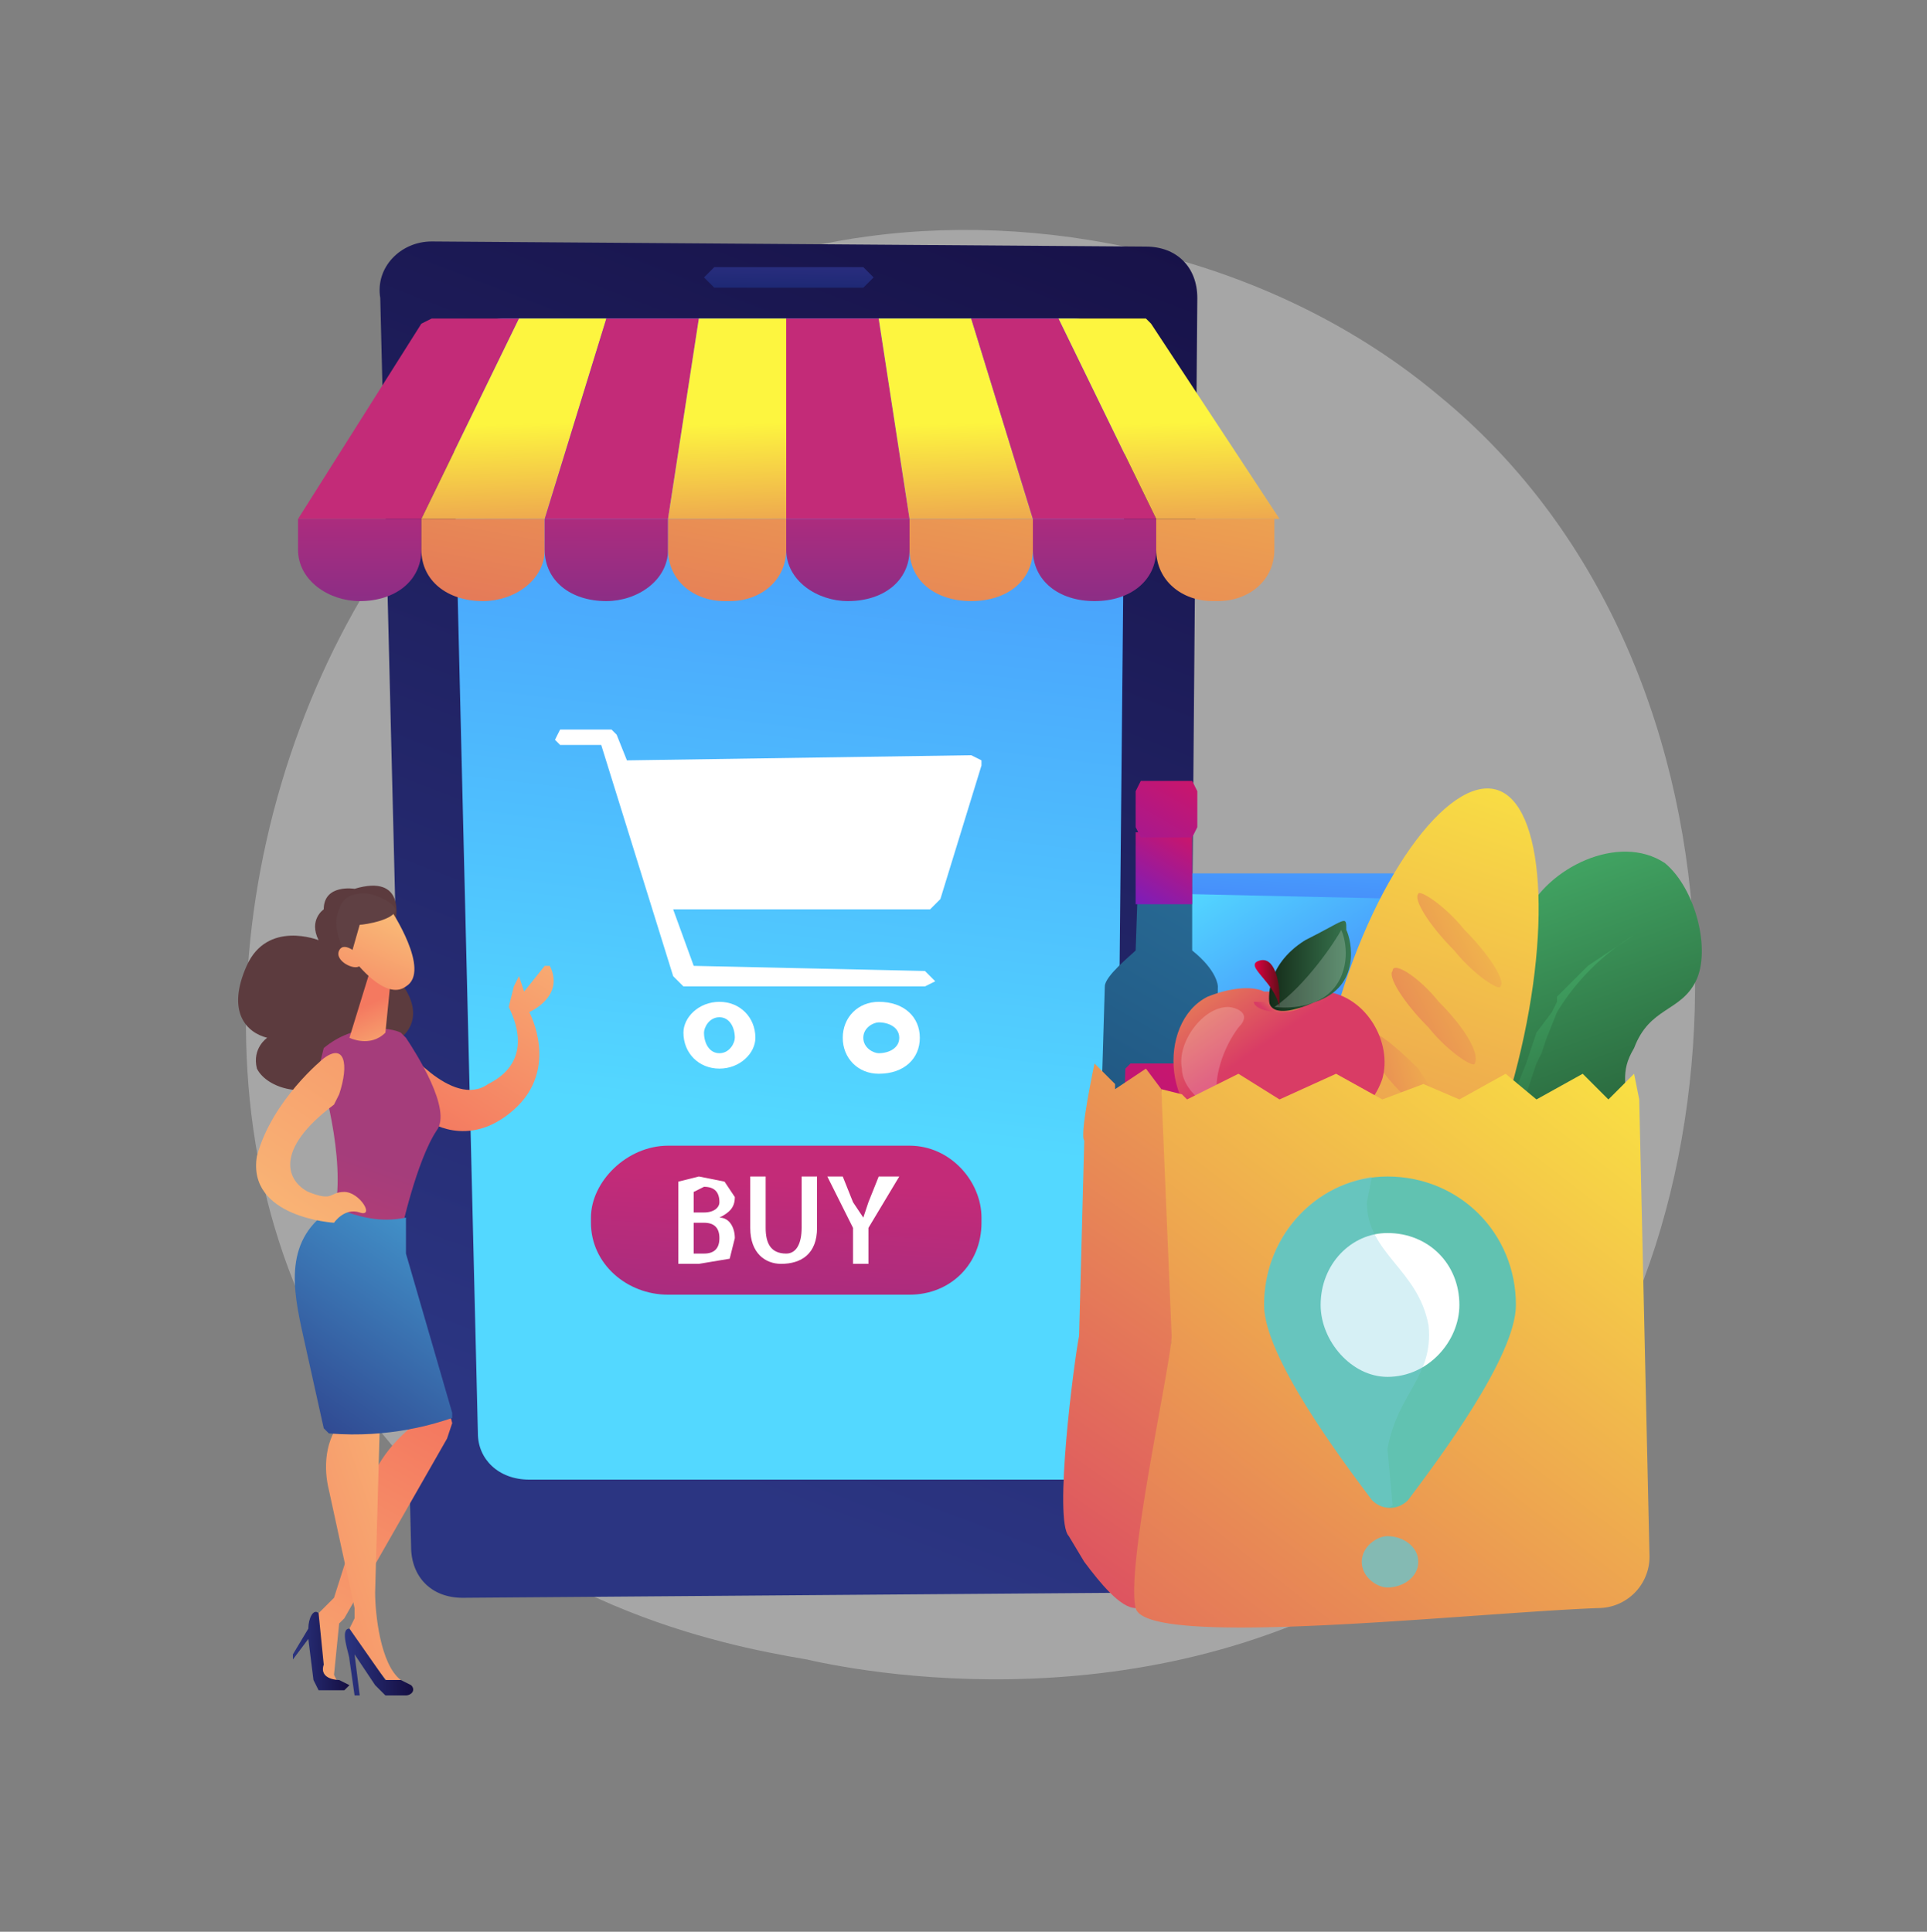<svg xmlns="http://www.w3.org/2000/svg" fill="none" viewBox="0 0 375 376">
<rect x="0" y="0" width="375" height="376" fill="#808080" stroke="none"/>
<defs>
    <linearGradient id="a" x1="113.6" x2="216.6" y1="279.1" y2="11.6" gradientUnits="userSpaceOnUse">
      <stop stop-color="#2B3582"/>
      <stop offset="1" stop-color="#150E42"/>
    </linearGradient>
    <linearGradient id="b" x1="147.6" x2="185.9" y1="218.4" y2="-100" gradientUnits="userSpaceOnUse">
      <stop stop-color="#53D8FF"/>
      <stop offset="1" stop-color="#3840F7"/>
    </linearGradient>
    <linearGradient id="c" x1="154.4" x2="153.8" y1="15.8" y2="56.6" gradientUnits="userSpaceOnUse">
      <stop stop-color="#8D55D1"/>
      <stop offset="1" stop-color="#1C2873"/>
    </linearGradient>
    <linearGradient id="d" x1="79.4" x2="79.4" y1="112.8" y2="290.5" gradientUnits="userSpaceOnUse">
      <stop stop-color="#C32B78"/>
      <stop offset="1" stop-color="#593092"/>
    </linearGradient>
    <linearGradient id="e" x1="100.1" x2="101.4" y1="82.5" y2="128.3" gradientUnits="userSpaceOnUse">
      <stop stop-color="#FDF53F"/>
      <stop offset="1" stop-color="#D93C65"/>
    </linearGradient>
    <linearGradient id="f" x1="120.8" x2="120.8" y1="113.2" y2="291.8" gradientUnits="userSpaceOnUse">
      <stop stop-color="#C32B78"/>
      <stop offset="1" stop-color="#593092"/>
    </linearGradient>
    <linearGradient id="g" x1="141.5" x2="142.8" y1="82.5" y2="128.7" gradientUnits="userSpaceOnUse">
      <stop stop-color="#FDF53F"/>
      <stop offset="1" stop-color="#D93C65"/>
    </linearGradient>
    <linearGradient id="h" x1="165.3" x2="165.3" y1="113.2" y2="291.8" gradientUnits="userSpaceOnUse">
      <stop stop-color="#C32B78"/>
      <stop offset="1" stop-color="#593092"/>
    </linearGradient>
    <linearGradient id="i" x1="186" x2="187.3" y1="82.4" y2="129" gradientUnits="userSpaceOnUse">
      <stop stop-color="#FDF53F"/>
      <stop offset="1" stop-color="#D93C65"/>
    </linearGradient>
    <linearGradient id="j" x1="206.7" x2="206.7" y1="113.2" y2="291.8" gradientUnits="userSpaceOnUse">
      <stop stop-color="#C32B78"/>
      <stop offset="1" stop-color="#593092"/>
    </linearGradient>
    <linearGradient id="k" x1="227.4" x2="228.7" y1="82.3" y2="129" gradientUnits="userSpaceOnUse">
      <stop stop-color="#FDF53F"/>
      <stop offset="1" stop-color="#D93C65"/>
    </linearGradient>
    <linearGradient id="l" x1="70.1" x2="69.9" y1="89.3" y2="142.6" gradientUnits="userSpaceOnUse">
      <stop stop-color="#C32B78"/>
      <stop offset="1" stop-color="#593092"/>
    </linearGradient>
    <linearGradient id="m" x1="116.8" x2="78.8" y1="-20.5" y2="186.6" gradientUnits="userSpaceOnUse">
      <stop stop-color="#FDF53F"/>
      <stop offset="1" stop-color="#D93C65"/>
    </linearGradient>
    <linearGradient id="n" x1="117.6" x2="117.4" y1="89.3" y2="142.6" gradientUnits="userSpaceOnUse">
      <stop stop-color="#C32B78"/>
      <stop offset="1" stop-color="#593092"/>
    </linearGradient>
    <linearGradient id="o" x1="162.7" x2="124.8" y1="-12.1" y2="195" gradientUnits="userSpaceOnUse">
      <stop stop-color="#FDF53F"/>
      <stop offset="1" stop-color="#D93C65"/>
    </linearGradient>
    <linearGradient id="p" x1="165.1" x2="164.9" y1="89.3" y2="142.6" gradientUnits="userSpaceOnUse">
      <stop stop-color="#C32B78"/>
      <stop offset="1" stop-color="#593092"/>
    </linearGradient>
    <linearGradient id="q" x1="208.7" x2="170.7" y1="-3.7" y2="203.4" gradientUnits="userSpaceOnUse">
      <stop stop-color="#FDF53F"/>
      <stop offset="1" stop-color="#D93C65"/>
    </linearGradient>
    <linearGradient id="r" x1="213" x2="212.7" y1="89.3" y2="142.6" gradientUnits="userSpaceOnUse">
      <stop stop-color="#C32B78"/>
      <stop offset="1" stop-color="#593092"/>
    </linearGradient>
    <linearGradient id="s" x1="254.8" x2="216.9" y1="4.8" y2="211.9" gradientUnits="userSpaceOnUse">
      <stop stop-color="#FDF53F"/>
      <stop offset="1" stop-color="#D93C65"/>
    </linearGradient>
    <linearGradient id="t" x1="153.8" x2="148.1" y1="229.7" y2="327.8" gradientUnits="userSpaceOnUse">
      <stop stop-color="#C32B78"/>
      <stop offset="1" stop-color="#593092"/>
    </linearGradient>
    <linearGradient id="u" x1="284.6" x2="308.5" y1="176.1" y2="241.6" gradientUnits="userSpaceOnUse">
      <stop stop-color="#41A362"/>
      <stop offset="1" stop-color="#204F2E"/>
    </linearGradient>
    <linearGradient id="v" x1="285.2" x2="302.6" y1="193.9" y2="241.5" gradientUnits="userSpaceOnUse">
      <stop stop-color="#41A362"/>
      <stop offset="1" stop-color="#204F2E"/>
    </linearGradient>
    <linearGradient id="w" x1="254.9" x2="249.1" y1="135" y2="219.3" gradientUnits="userSpaceOnUse">
      <stop stop-color="#53D8FF"/>
      <stop offset="1" stop-color="#3840F7"/>
    </linearGradient>
    <linearGradient id="x" x1="231" x2="272.1" y1="173.5" y2="237.5" gradientUnits="userSpaceOnUse">
      <stop stop-color="#53D8FF"/>
      <stop offset="1" stop-color="#3840F7"/>
    </linearGradient>
    <linearGradient id="y" x1="303.2" x2="236.2" y1="126.3" y2="325.8" gradientUnits="userSpaceOnUse">
      <stop stop-color="#FDF53F"/>
      <stop offset=".7" stop-color="#E57C58"/>
      <stop offset="1" stop-color="#D93C65"/>
    </linearGradient>
    <linearGradient id="z" x1="315.6" x2="242.3" y1="167" y2="204.2" gradientUnits="userSpaceOnUse">
      <stop stop-color="#FDF53F"/>
      <stop offset=".7" stop-color="#E57C58"/>
      <stop offset="1" stop-color="#D93C65"/>
    </linearGradient>
    <linearGradient id="A" x1="317.9" x2="244.5" y1="177.8" y2="215.1" gradientUnits="userSpaceOnUse">
      <stop stop-color="#FDF53F"/>
      <stop offset=".7" stop-color="#E57C58"/>
      <stop offset="1" stop-color="#D93C65"/>
    </linearGradient>
    <linearGradient id="B" x1="301.3" x2="246.7" y1="202" y2="219" gradientUnits="userSpaceOnUse">
      <stop stop-color="#FDF53F"/>
      <stop offset=".7" stop-color="#E57C58"/>
      <stop offset="1" stop-color="#D93C65"/>
    </linearGradient>
    <linearGradient id="C" x1="302.9" x2="248.3" y1="212.4" y2="229.5" gradientUnits="userSpaceOnUse">
      <stop stop-color="#FDF53F"/>
      <stop offset=".7" stop-color="#E57C58"/>
      <stop offset="1" stop-color="#D93C65"/>
    </linearGradient>
    <linearGradient id="D" x1="259.2" x2="132" y1="155.5" y2="374.3" gradientUnits="userSpaceOnUse">
      <stop stop-color="#2C759E"/>
      <stop offset="1" stop-color="#051042"/>
    </linearGradient>
    <linearGradient id="E" x1="237.1" x2="191.4" y1="204.2" y2="282.9" gradientUnits="userSpaceOnUse">
      <stop stop-color="#CE1567"/>
      <stop offset="1" stop-color="#7A1DBC"/>
    </linearGradient>
    <linearGradient id="F" x1="231.2" x2="222.2" y1="161.5" y2="176.9" gradientUnits="userSpaceOnUse">
      <stop stop-color="#CE1567"/>
      <stop offset="1" stop-color="#7A1DBC"/>
    </linearGradient>
    <linearGradient id="G" x1="231.5" x2="213.4" y1="149.6" y2="180.8" gradientUnits="userSpaceOnUse">
      <stop stop-color="#CE1567"/>
      <stop offset="1" stop-color="#7A1DBC"/>
    </linearGradient>
    <linearGradient id="H" x1="220.1" x2="246.2" y1="165.1" y2="203.3" gradientUnits="userSpaceOnUse">
      <stop stop-color="#FDF53F"/>
      <stop offset="1" stop-color="#D93C65"/>
    </linearGradient>
    <linearGradient id="I" x1="252.5" x2="247.2" y1="190.7" y2="197.3" gradientUnits="userSpaceOnUse">
      <stop stop-color="#FDF53F"/>
      <stop offset="1" stop-color="#D93C65"/>
    </linearGradient>
    <linearGradient id="J" x1="247.3" x2="262.9" y1="188" y2="188" gradientUnits="userSpaceOnUse">
      <stop stop-color="#152C19"/>
      <stop offset="1" stop-color="#397851"/>
    </linearGradient>
    <linearGradient id="K" x1="243.9" x2="249.3" y1="191.7" y2="191.7" gradientUnits="userSpaceOnUse">
      <stop stop-color="#E40045"/>
      <stop offset="1" stop-color="#5C0E16"/>
    </linearGradient>
    <linearGradient id="L" x1="307.8" x2="176.2" y1="129.7" y2="319.3" gradientUnits="userSpaceOnUse">
      <stop stop-color="#FDF53F"/>
      <stop offset="1" stop-color="#D93C65"/>
    </linearGradient>
    <linearGradient id="M" x1="331.1" x2="179.9" y1="185.1" y2="379.6" gradientUnits="userSpaceOnUse">
      <stop stop-color="#FDF53F"/>
      <stop offset="1" stop-color="#D93C65"/>
    </linearGradient>
    <linearGradient id="N" x1="109.7" x2="83" y1="176.9" y2="219.7" gradientUnits="userSpaceOnUse">
      <stop stop-color="#F9B776"/>
      <stop offset="1" stop-color="#F47960"/>
    </linearGradient>
    <linearGradient id="O" x1="499.7" x2="558.6" y1="712.8" y2="783.1" gradientUnits="userSpaceOnUse">
      <stop stop-color="#5C3B3E"/>
      <stop offset="1" stop-color="#593092"/>
    </linearGradient>
    <linearGradient id="P" x1="69.5" x2="49.6" y1="225.3" y2="281.1" gradientUnits="userSpaceOnUse">
      <stop stop-color="#A53D7B"/>
      <stop offset="1" stop-color="#D93C65"/>
    </linearGradient>
    <linearGradient id="Q" x1="76.8" x2="71.8" y1="206.5" y2="195.4" gradientUnits="userSpaceOnUse">
      <stop stop-color="#F9B776"/>
      <stop offset="1" stop-color="#F47960"/>
    </linearGradient>
    <linearGradient id="R" x1="77" x2="66.9" y1="179.5" y2="201.5" gradientUnits="userSpaceOnUse">
      <stop stop-color="#F9B776"/>
      <stop offset="1" stop-color="#F47960"/>
    </linearGradient>
    <linearGradient id="S" x1="509.7" x2="568.5" y1="704.5" y2="774.8" gradientUnits="userSpaceOnUse">
      <stop stop-color="#5F4043"/>
      <stop offset="1" stop-color="#966A57"/>
    </linearGradient>
    <linearGradient id="T" x1="72.3" x2="62.1" y1="177.3" y2="199.3" gradientUnits="userSpaceOnUse">
      <stop stop-color="#F9B776"/>
      <stop offset="1" stop-color="#F47960"/>
    </linearGradient>
    <linearGradient id="U" x1="48.7" x2="86" y1="345.1" y2="277.7" gradientUnits="userSpaceOnUse">
      <stop stop-color="#F9B776"/>
      <stop offset="1" stop-color="#F47960"/>
    </linearGradient>
    <linearGradient id="V" x1="56.7" x2="67.8" y1="321.3" y2="321.2" gradientUnits="userSpaceOnUse">
      <stop stop-color="#2B3582"/>
      <stop offset="1" stop-color="#150E42"/>
    </linearGradient>
    <linearGradient id="W" x1="91.2" x2="34.6" y1="295.1" y2="313.8" gradientUnits="userSpaceOnUse">
      <stop stop-color="#F9B776"/>
      <stop offset="1" stop-color="#F47960"/>
    </linearGradient>
    <linearGradient id="X" x1="67" x2="80.2" y1="323.2" y2="323.1" gradientUnits="userSpaceOnUse">
      <stop stop-color="#2B3582"/>
      <stop offset="1" stop-color="#150E42"/>
    </linearGradient>
    <linearGradient id="Y" x1="110.6" x2="53.3" y1="205.4" y2="287.3" gradientUnits="userSpaceOnUse">
      <stop stop-color="#53D8FF"/>
      <stop offset="1" stop-color="#2B3582"/>
    </linearGradient>
    <linearGradient id="Z" x1="52.2" x2="105.7" y1="241.2" y2="161.8" gradientUnits="userSpaceOnUse">
      <stop stop-color="#F9B776"/>
      <stop offset="1" stop-color="#F47960"/>
    </linearGradient>
  </defs>
  <path fill="#fff" d="m297 287-16 13c-50 37-111 26-124 23-18-3-55-11-81-42-40-47-34-120-3-169 6-9 35-58 96-66 37-5 80 5 111 31 66 54 61 164 17 210Z" opacity=".3"/>
  <path fill="url(#a)" d="M231 301c0 5-5 9-10 9l-131 1c-6 0-10-4-10-10L74 58c-1-6 4-11 10-11l139 1c6 0 10 4 10 10l-2 243Z"/>
  <path fill="url(#b)" d="M219 72c0-5-5-10-10-10H98c-5 0-10 4-10 10l5 207c0 5 4 9 10 9h105c5 0 9-4 9-9l2-207Z"/>
  <path fill="url(#c)" d="m170 54-2 2h-29l-2-2 2-2h29l2 2Z"/>
  <path fill="url(#d)" d="m84 62-2 1-24 38h24l19-39H84Z"/>
  <path fill="url(#e)" d="M106 101H82l19-39h17l-12 39Z"/>
  <path fill="url(#f)" d="M130 101h-24l12-39h18l-6 39Z"/>
  <path fill="url(#g)" d="M153 101h-23l6-39h17v39Z"/>
  <path fill="url(#h)" d="M177 101h-24V62h18l6 39Z"/>
  <path fill="url(#i)" d="M201 101h-24l-6-39h18l12 39Z"/>
  <path fill="url(#j)" d="M225 101h-24l-12-39h17l19 39Z"/>
  <path fill="url(#k)" d="m224 63-1-1h-17l19 39h24l-25-38Z"/>
  <path fill="url(#l)" d="M58 101v6c0 6 6 10 12 10 7 0 12-4 12-10v-6H58Z"/>
  <path fill="url(#m)" d="M82 101v6c0 6 5 10 12 10 6 0 12-4 12-10v-6H82Z"/>
  <path fill="url(#n)" d="M106 101v6c0 6 5 10 12 10 6 0 12-4 12-10v-6h-24Z"/>
  <path fill="url(#o)" d="M130 101v6c0 6 5 10 11 10h1c6 0 11-4 11-10v-6h-23Z"/>
  <path fill="url(#p)" d="M153 101v6c0 6 6 10 12 10 7 0 12-4 12-10v-6h-24Z"/>
  <path fill="url(#q)" d="M177 101v6c0 6 5 10 12 10s12-4 12-10v-6h-24Z"/>
  <path fill="url(#r)" d="M201 101v6c0 6 5 10 12 10s12-4 12-10v-6h-24Z"/>
  <path fill="url(#s)" d="M225 101v6c0 6 5 10 11 10h1c6 0 11-4 11-10v-6h-23Z"/>
  <path fill="url(#t)" d="M191 238c0 8-6 14-14 14h-47c-8 0-15-6-15-14v-1c0-7 7-14 15-14h47c8 0 14 7 14 14v1Z"/>
  <path fill="#fff" d="m132 230 4-1 5 1 2 3c0 2-1 3-3 4 2 0 3 2 3 4l-1 4-6 1h-4v-16Zm3 6h2c2 0 3-1 3-2 0-2-1-3-3-3l-2 1v4Zm0 8h2c2 0 3-1 3-3s-1-3-3-3h-2v6Zm14-15v10c0 3 1 5 4 5 2 0 3-2 3-5v-10h3v10c0 5-3 7-7 7-3 0-6-2-6-7v-10h3Zm17 17v-7l-5-10h3l2 5 2 3 1-3 2-5h4l-6 10v7h-3Zm25-98-2-1-67 1-2-5-1-1h-10l-1 2 1 1h8l14 45 2 2h47l2-1-2-2-45-1-4-11h50l2-2 8-26v-1Zm-51 47c-4 0-7 3-7 6 0 4 3 7 7 7s7-3 7-6c0-4-3-7-7-7Zm0 10c-2 0-3-2-3-4 0-1 1-3 3-3s3 2 3 4c0 1-1 3-3 3Zm31-10c-4 0-7 3-7 7s3 7 7 7c5 0 8-3 8-7s-3-7-8-7Zm0 10c-1 0-3-1-3-3s2-3 3-3c2 0 4 1 4 3s-2 3-4 3Z"/>
  <path fill="url(#u)" d="m268 253 1 2c4 2 9-11 20-20 13-11 23-9 27-19 1-5-1-7 2-12 3-8 9-7 12-13s0-18-6-23c-9-6-23 1-27 10-3 5-2 13-3 13-2 0-2-7-6-8-5-3-14 4-14 12-1 7 7 14 5 15h-2c-1 1-1 6 4 22 0 5-1 8-3 10-4 6-10 7-10 11Z"/>
  <path fill="url(#v)" d="M318 182a45 45 0 0 0-15 15l-2 5-1 3-1 2-2 6-1 1v1a142 142 0 0 1-4 8l-1 2v1l-1 2-1 1v1l-1 1-1 1-1 1v2l-2 2v1l-1 1-2 2-1 3-2 2-8 7 7-8 1-1 1-1 1-2 3-5 2-2v-1l1-2 1-1v-1l1-1v-1l5-10 4-10 1-3 1-3 3-4 1-2v-1l1-1 1-1 1-1 1-1 2-2 9-6Z"/>
  <path fill="url(#w)" d="M230 170h45l-6 65-38 2-1-67Z"/>
  <path fill="url(#x)" d="m230 174 45 1-6 65-38 1-1-67Z"/>
  <path fill="url(#y)" d="M294 212c-8 28-23 48-32 43-9-4-10-30-2-58s23-47 32-43 10 30 2 58Z"/>
  <path fill="url(#z)" d="M292 192c0 1-5-2-9-7-5-5-8-10-7-11 0-1 5 2 9 7 5 5 8 10 7 11Z"/>
  <path fill="url(#A)" d="M287 207c0 1-5-2-9-7-5-5-8-10-7-11 0-2 5 1 9 6 5 5 8 10 7 12Z"/>
  <path fill="url(#B)" d="M283 219c-1 2-6-1-10-6-5-5-8-10-7-12 1-1 5 2 10 7l7 11Z"/>
  <path fill="url(#C)" d="M277 232c-1 1-5-2-10-7l-7-11c1-1 6 2 10 7 5 5 8 10 7 11Z"/>
  <path fill="url(#D)" d="M232 185v-29h-10l-1 29c-1 1-6 5-6 7l-2 67c0 2 1 3 2 3 3 1 6 3 10 3l9-2 2-3 1-68s0-3-5-7Z"/>
  <path fill="url(#E)" d="M232 207h-12l-1 1-1 32 1 1h12l1-1 1-32-1-1Z"/>
  <path fill="url(#F)" d="M232 176h-11v-14h11v14Z"/>
  <path fill="url(#G)" d="M232 152h-10l-1 2v7l1 2h10l1-2v-7l-1-2Z"/>
  <path fill="url(#H)" d="M252 193h-6c-2-1-6-1-11 1-10 5-9 25 5 28 19 3 27-6 29-12 2-7-3-16-11-17h-6Z"/>
  <path fill="#fff" d="M239 196c1 0 5 1 2 4-3 4-5 10-4 14s-7-1-7-6c-1-5 4-12 9-12Z" opacity=".2"/>
  <path fill="url(#I)" d="M254 195c0 1-2 2-5 2s-5-1-5-2h10Z"/>
  <path fill="url(#J)" d="M247 195s-1-7 7-12c8-4 8-5 8-2 1 2 3 11-6 14-9 4-9 0-9 0Z"/>
  <path fill="#fff" d="M261 181c-1 2-7 11-13 15 0 0 7 1 11-3s3-10 2-12Z" opacity=".2"/>
  <path fill="url(#K)" d="M249 196v-2c0-3-1-8-4-7s3 4 4 9Z"/>
  <path fill="url(#L)" d="m229 246-3 45-1 11c-1 7-3 11-4 11-3 0-7-5-10-9l-3-5c-3-3 1-34 2-39l1-38c-1-1 2-15 2-15l4 4v1l6-4 3 4 3 34Z"/>
  <path fill="url(#M)" d="M321 303a10 10 0 0 1-10 10c-26 1-88 8-90 0s7-48 7-53l-2-48 4 1 1 1 10-5 8 5 11-5 9 5 8-3 7 3 9-5 6 5 9-5 5 5 5-5 1 5 2 89Z"/>
  <path fill="url(#N)" d="M107 188h-1l-4 5v1-1l-1-3-1 2-1 4c2 4 4 11-4 15-7 5-17-8-17-8l5 15s8 6 17-2 3-19 3-19 7-3 4-9Z"/>
  <path fill="url(#O)" d="M77 179s2-9-8-6c0 0-6-1-6 4 0 0-3 2-1 6 0 0-10-4-14 5s0 13 4 14c0 0-3 2-2 6 2 4 10 6 14 2 0 0 14 2 14-8 0 0 6-4-1-12-6-8 0-11 0-11Z"/>
  <path fill="url(#P)" d="M78 201c-2-1-9-2-15 3l-1 4c2 6 6 23 2 31 0 0 7 7 14 1 0 0 3-14 7-20 3-4-4-15-6-18l-1-1Z"/>
  <path fill="url(#Q)" d="m72 189-4 13s4 2 7-1l1-10-4-2Z"/>
  <path fill="url(#R)" d="M76 177s8 12 3 15c-4 3-10-5-10-5s-2-6 0-8 7-2 7-2Z"/>
  <path fill="url(#S)" d="M72 174s4 1 5 3c0 2-6 3-7 3l-2 7s-4-6-2-10c1-4 6-3 6-3Z"/>
  <path fill="url(#T)" d="M70 186s-3-3-4-1 3 4 4 3v-2Z"/>
  <path fill="url(#U)" d="m86 269 2 8-1 3-20 35-1 1-1 10 1 2-4-1-1-13h1l3-3 7-22c2-7 9-12 9-12l-1-3 6-5Z"/>
  <path fill="url(#V)" d="m57 322 3-5c0-2 1-4 2-3l1 10c-1 3 3 3 3 3l2 1-1 1h-5l-1-2-1-8-3 4v-1Z"/>
  <path fill="url(#W)" d="m74 274-1 36c0 4 1 14 5 17l-2 1-5-6-3-5 1-2v-2l-5-23c-1-4-1-10 3-14 3-4 7-2 7-2Z"/>
  <path fill="url(#X)" d="M70 330h-1l-1-7c0-1-2-6 0-6l7 10h3l2 1c1 1 0 2-1 2h-4l-2-2-4-6 1 8Z"/>
  <path fill="url(#Y)" d="M79 237v7l9 31v1c-3 1-12 4-24 3l-1-1-4-18c-2-9-4-19 6-25 5 2 9 3 14 2Z"/>
  <path fill="url(#Z)" d="M63 206s-10 8-13 19c-2 12 15 13 15 13s2-3 5-2 0-4-3-4-2 2-7 0c-4-2-7-8 5-17l1-2c2-6 1-10-3-7Z"/>
  <path fill="#61C2B1" d="M295 254c0 10-15 30-21 38-2 2-5 2-7 0-6-8-21-28-21-38 0-14 11-25 24-25 14 0 25 11 25 25Z"/>
  <path fill="#fff" d="M270 268c8 0 14-7 14-14 0-8-6-14-14-14-7 0-13 6-13 14 0 7 6 14 13 14Z"/>
  <path fill="#75CBDE" d="M270 282c2-11 9-14 8-24-2-11-12-14-12-24l1-5c-12 2-21 12-21 25 0 10 15 30 21 38 1 1 3 2 4 1l-1-11Z" opacity=".3"/>
  <path fill="#84BAB3" d="M270 309c3 0 6-2 6-5s-3-5-6-5c-2 0-5 2-5 5s3 5 5 5Z"/>
</svg>
